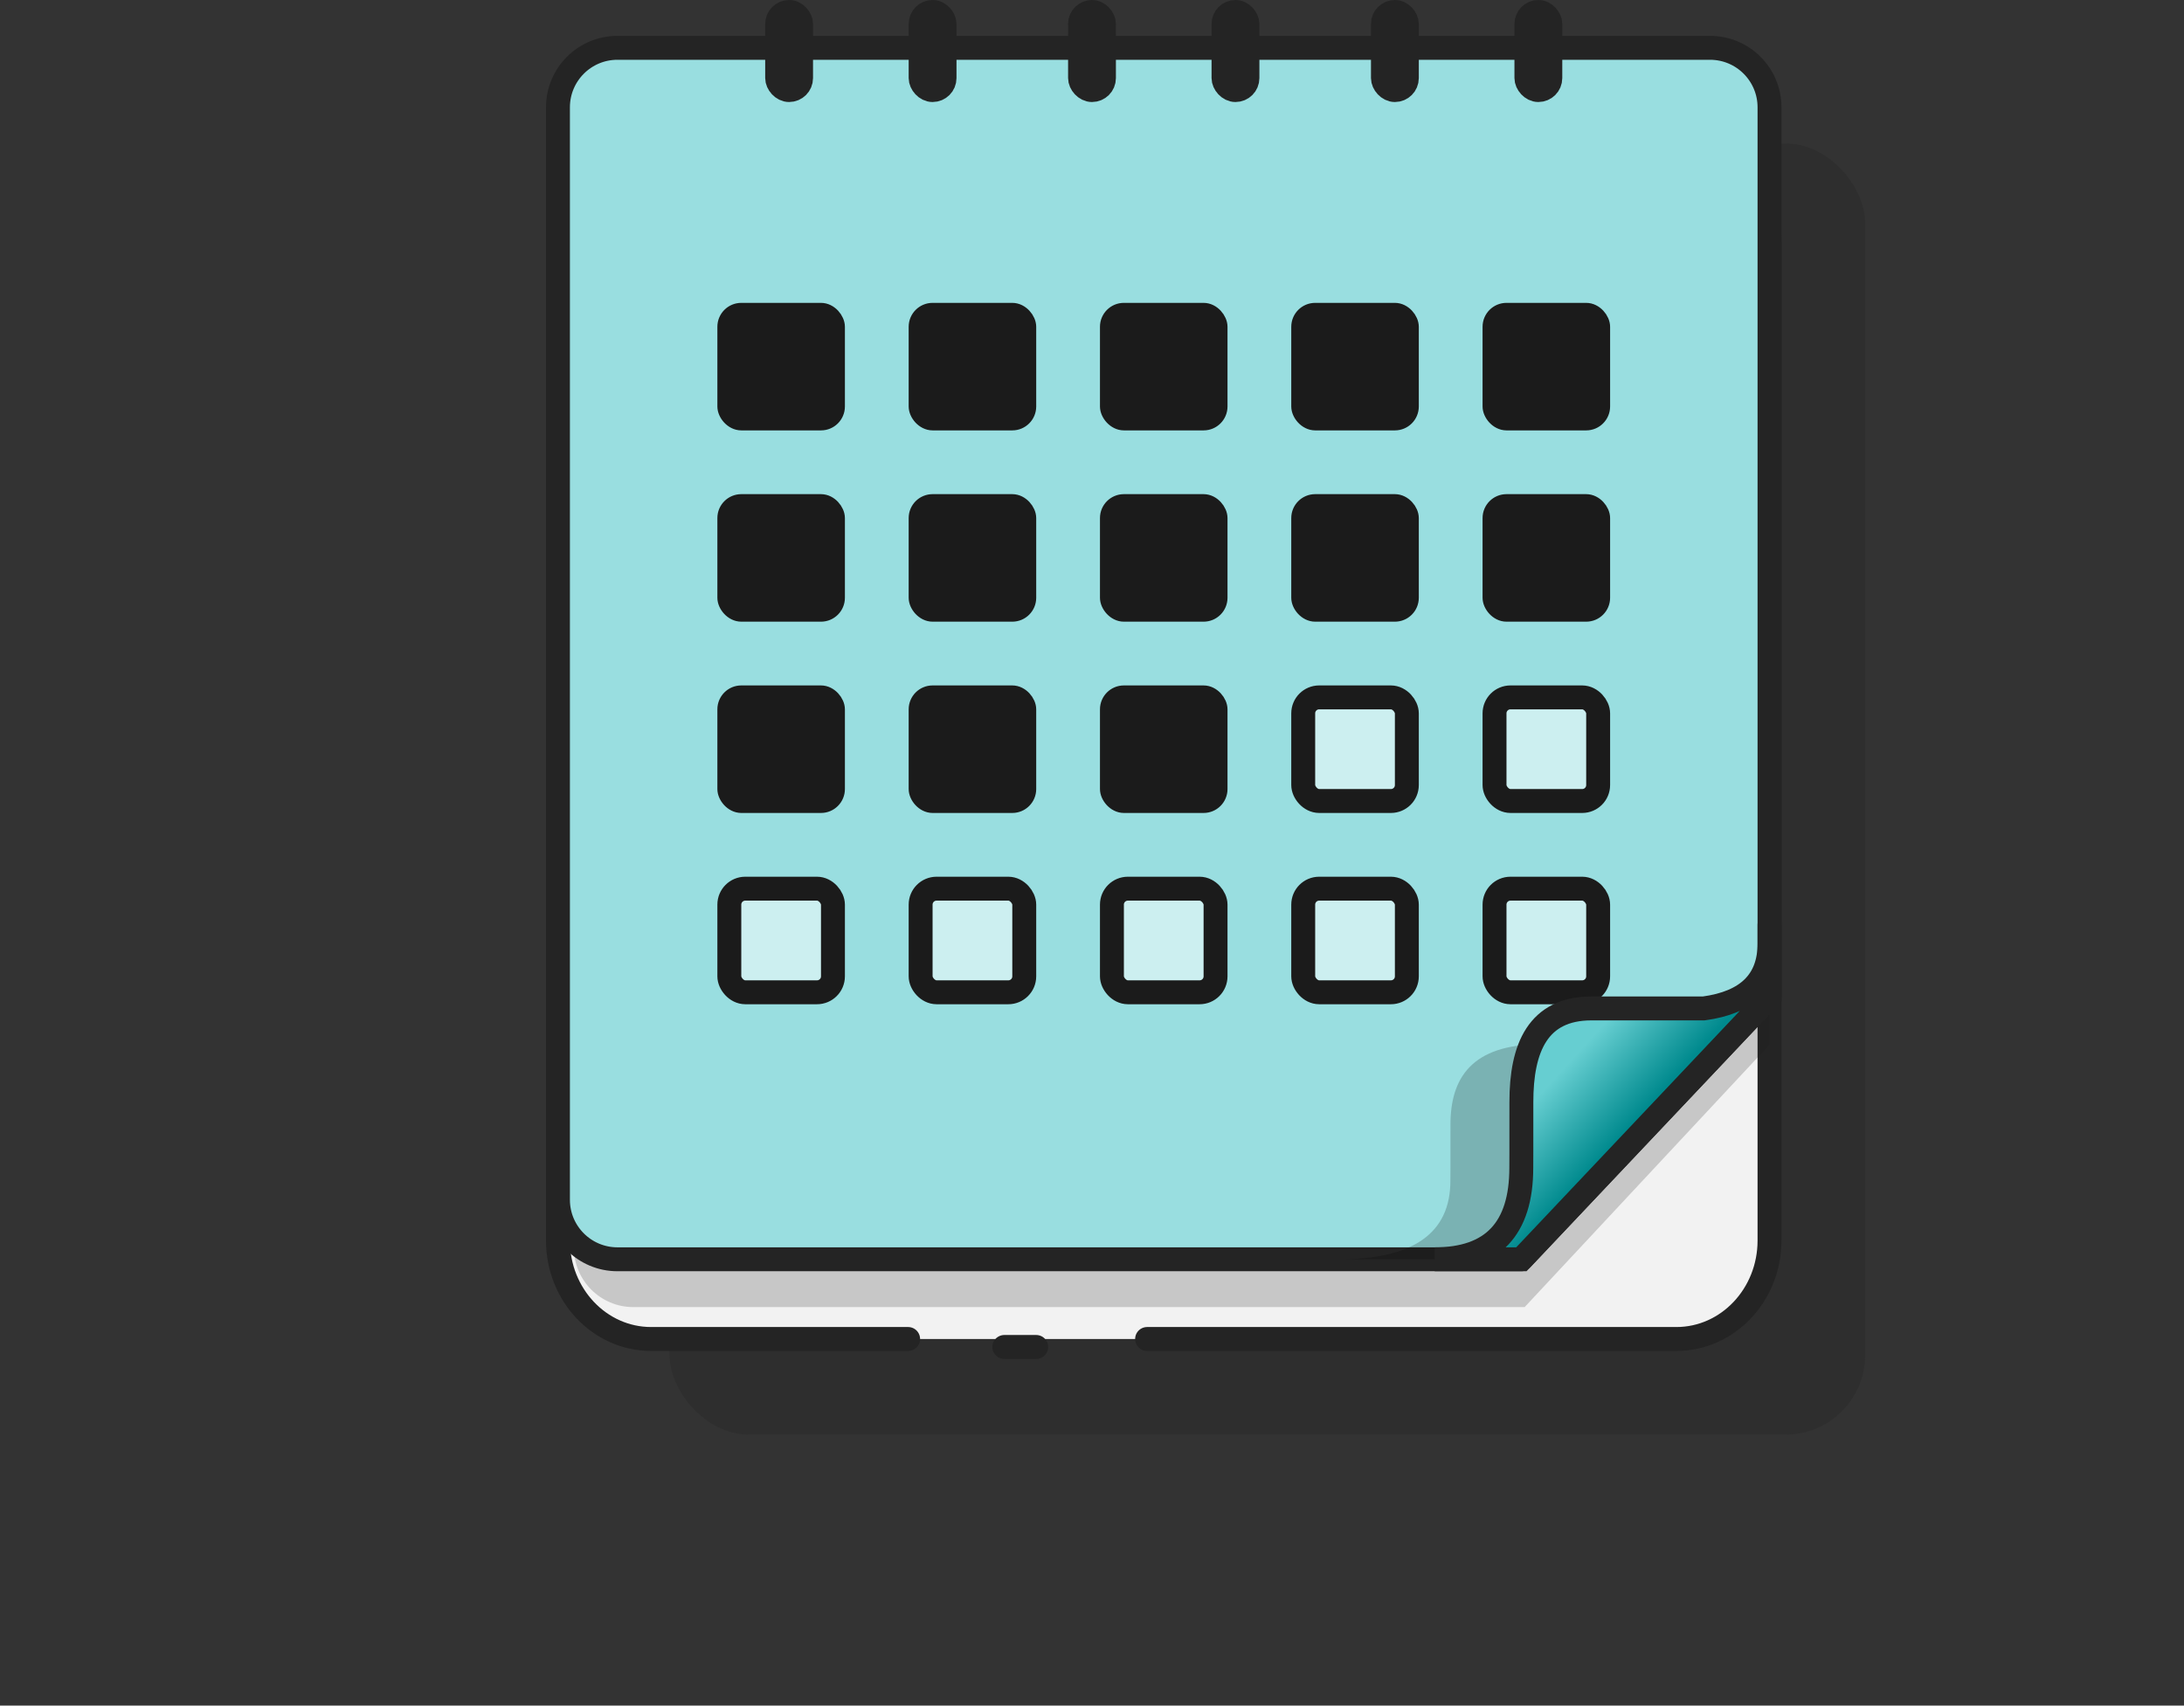 <?xml version="1.0" encoding="UTF-8"?>
<svg width="137px" height="107px" viewBox="0 0 137 107" version="1.1" xmlns="http://www.w3.org/2000/svg" xmlns:xlink="http://www.w3.org/1999/xlink">
    <rect x="0" y="0" width="137" height="107" fill="#333333" stroke="none"/>
    <title>icon_gueltigkeit</title>
    <defs>
        <linearGradient x1="61.351%" y1="59.073%" x2="42.888%" y2="41.376%" id="linearGradient-1">
            <stop stop-color="#008A8E" offset="0%"></stop>
            <stop stop-color="#66CED1" offset="100%"></stop>
        </linearGradient>
    </defs>
    <g id="icon_gueltigkeit" stroke="none" stroke-width="1" fill="none" fill-rule="evenodd">
        <g id="icon_terminbuchung" transform="translate(35, 0)">
            <rect id="Rectangle" fill-opacity="0.2" fill="#1B1B1B" x="7" y="9" width="75" height="81" rx="5"></rect>
            <path d="M21.966,84 L5.846,84 C2.617,84 0,81.235 0,77.824 L0,15.176 C0,11.765 2.617,9 5.846,9 L70.154,9 C73.383,9 76,11.765 76,15.176 L76,77.824 C76,81.235 73.383,84 70.154,84 L41.607,84 L36.956,84 M30,84.5 L28,84.5" id="Shape" stroke="#242424" stroke-width="1.5" fill="#F2F2F2" stroke-linecap="round" stroke-linejoin="round"></path>
            <path d="M4.733,6 L72.267,6 C74.329,6 76,7.671 76,9.733 L76,65.536 L76,65.536 L60.639,82 L4.733,82 C2.671,82 1,80.329 1,78.267 L1,9.733 C1,7.671 2.671,6 4.733,6 Z" id="Rectangle-Copy-51" fill-opacity="0.2" fill="#1B1B1B"></path>
            <path d="M3.733,3 L72.267,3 C74.329,3 76,4.671 76,6.733 L76,62.536 L76,62.536 L60.434,79 L3.733,79 C1.671,79 9.82563329e-15,77.329 0,75.267 L0,6.733 C-2.525054e-16,4.671 1.671,3 3.733,3 Z" id="Rectangle" stroke="#242424" stroke-width="1.5" fill="#99DEE0" stroke-linejoin="round"></path>
            <g id="Group-25" transform="translate(10, 19)" stroke="#1B1B1B">
                <rect id="Rectangle" fill="#1B1B1B" x="0.5" y="0.5" width="7" height="7" rx="1"></rect>
                <rect id="Rectangle-Copy-12" fill="#1B1B1B" x="0.5" y="12.5" width="7" height="7" rx="1"></rect>
                <rect id="Rectangle-Copy-18" fill="#1B1B1B" x="0.5" y="24.5" width="7" height="7" rx="1"></rect>
                <rect id="Rectangle-Copy-33" stroke-width="1.5" fill="#CCEFF0" x="0.75" y="36.75" width="6.5" height="6.5" rx="1"></rect>
                <rect id="Rectangle-Copy-3" fill="#1B1B1B" x="12.5" y="0.5" width="7" height="7" rx="1"></rect>
                <rect id="Rectangle-Copy-13" fill="#1B1B1B" x="12.5" y="12.5" width="7" height="7" rx="1"></rect>
                <rect id="Rectangle-Copy-19" fill="#1B1B1B" x="12.5" y="24.5" width="7" height="7" rx="1"></rect>
                <rect id="Rectangle-Copy-35" stroke-width="1.5" fill="#CCEFF0" x="12.75" y="36.75" width="6.5" height="6.5" rx="1"></rect>
                <rect id="Rectangle-Copy-4" fill="#1B1B1B" x="24.5" y="0.5" width="7" height="7" rx="1"></rect>
                <rect id="Rectangle-Copy-15" fill="#1B1B1B" x="24.5" y="12.5" width="7" height="7" rx="1"></rect>
                <rect id="Rectangle-Copy-24" fill="#1B1B1B" x="24.5" y="24.5" width="7" height="7" rx="1"></rect>
                <rect id="Rectangle-Copy-36" stroke-width="1.5" fill="#CCEFF0" x="24.75" y="36.75" width="6.5" height="6.5" rx="1"></rect>
                <rect id="Rectangle-Copy-5" fill="#1B1B1B" x="36.5" y="0.5" width="7" height="7" rx="1"></rect>
                <rect id="Rectangle-Copy-16" fill="#1B1B1B" x="36.5" y="12.5" width="7" height="7" rx="1"></rect>
                <rect id="Rectangle-Copy-29" stroke-width="1.5" fill="#CCEFF0" x="36.75" y="24.75" width="6.5" height="6.5" rx="1"></rect>
                <rect id="Rectangle-Copy-37" stroke-width="1.5" fill="#CCEFF0" x="36.75" y="36.75" width="6.5" height="6.5" rx="1"></rect>
                <rect id="Rectangle-Copy-6" fill="#1B1B1B" x="48.5" y="0.5" width="7" height="7" rx="1"></rect>
                <rect id="Rectangle-Copy-17" fill="#1B1B1B" x="48.5" y="12.5" width="7" height="7" rx="1"></rect>
                <rect id="Rectangle-Copy-32" stroke-width="1.5" fill="#CCEFF0" x="48.75" y="24.75" width="6.5" height="6.5" rx="1"></rect>
                <rect id="Rectangle-Copy-50" stroke-width="1.5" fill="#CCEFF0" x="48.75" y="36.75" width="6.5" height="6.5" rx="1"></rect>
            </g>
            <rect id="Rectangle-Copy-8" stroke="#242424" stroke-width="1.5" fill="#D8D8D8" x="32.75" y="0.75" width="1.5" height="4.9" rx="0.75"></rect>
            <rect id="Rectangle-Copy-11" stroke="#242424" stroke-width="1.5" fill="#D8D8D8" x="22.75" y="0.75" width="1.5" height="4.9" rx="0.75"></rect>
            <rect id="Rectangle-Copy-20" stroke="#242424" stroke-width="1.5" fill="#D8D8D8" x="13.75" y="0.75" width="1.5" height="4.9" rx="0.75"></rect>
            <rect id="Rectangle-Copy-9" stroke="#242424" stroke-width="1.5" fill="#D8D8D8" x="41.75" y="0.75" width="1.5" height="4.9" rx="0.75"></rect>
            <rect id="Rectangle-Copy-10" stroke="#242424" stroke-width="1.5" fill="#D8D8D8" x="51.75" y="0.75" width="1.5" height="4.9" rx="0.75"></rect>
            <rect id="Rectangle-Copy-14" stroke="#242424" stroke-width="1.5" fill="#D8D8D8" x="60.75" y="0.75" width="1.5" height="4.9" rx="0.75"></rect>
            <path d="M76,63.023 L60.332,79 L49,79 C53.657,79 55.984,77.359 55.981,74.078 C55.98,73.603 55.993,73.498 55.987,70.56 C55.98,67.622 57.331,65.511 61.64,65.511 C64.799,65.511 67.817,65.511 70.695,65.511 C74.232,63.95 76,62.165 76,60.156 C76,58.148 76,59.103 76,63.023 Z" id="Path-4" fill-opacity="0.2" fill="#000000"></path>
            <path d="M76,62.536 L60.434,79 L55,79 C58.622,79 60.432,77.086 60.429,73.257 C60.429,72.703 60.439,72.582 60.434,69.153 C60.429,65.725 61.479,63.263 64.831,63.263 C67.288,63.263 69.635,63.263 71.874,63.263 C74.625,62.891 76,61.534 76,59.191 C76,56.848 76,57.963 76,62.536 Z" id="Path-4" stroke="#242424" stroke-width="1.5" fill="url(#linearGradient-1)"></path>
        </g>
    </g>
</svg>